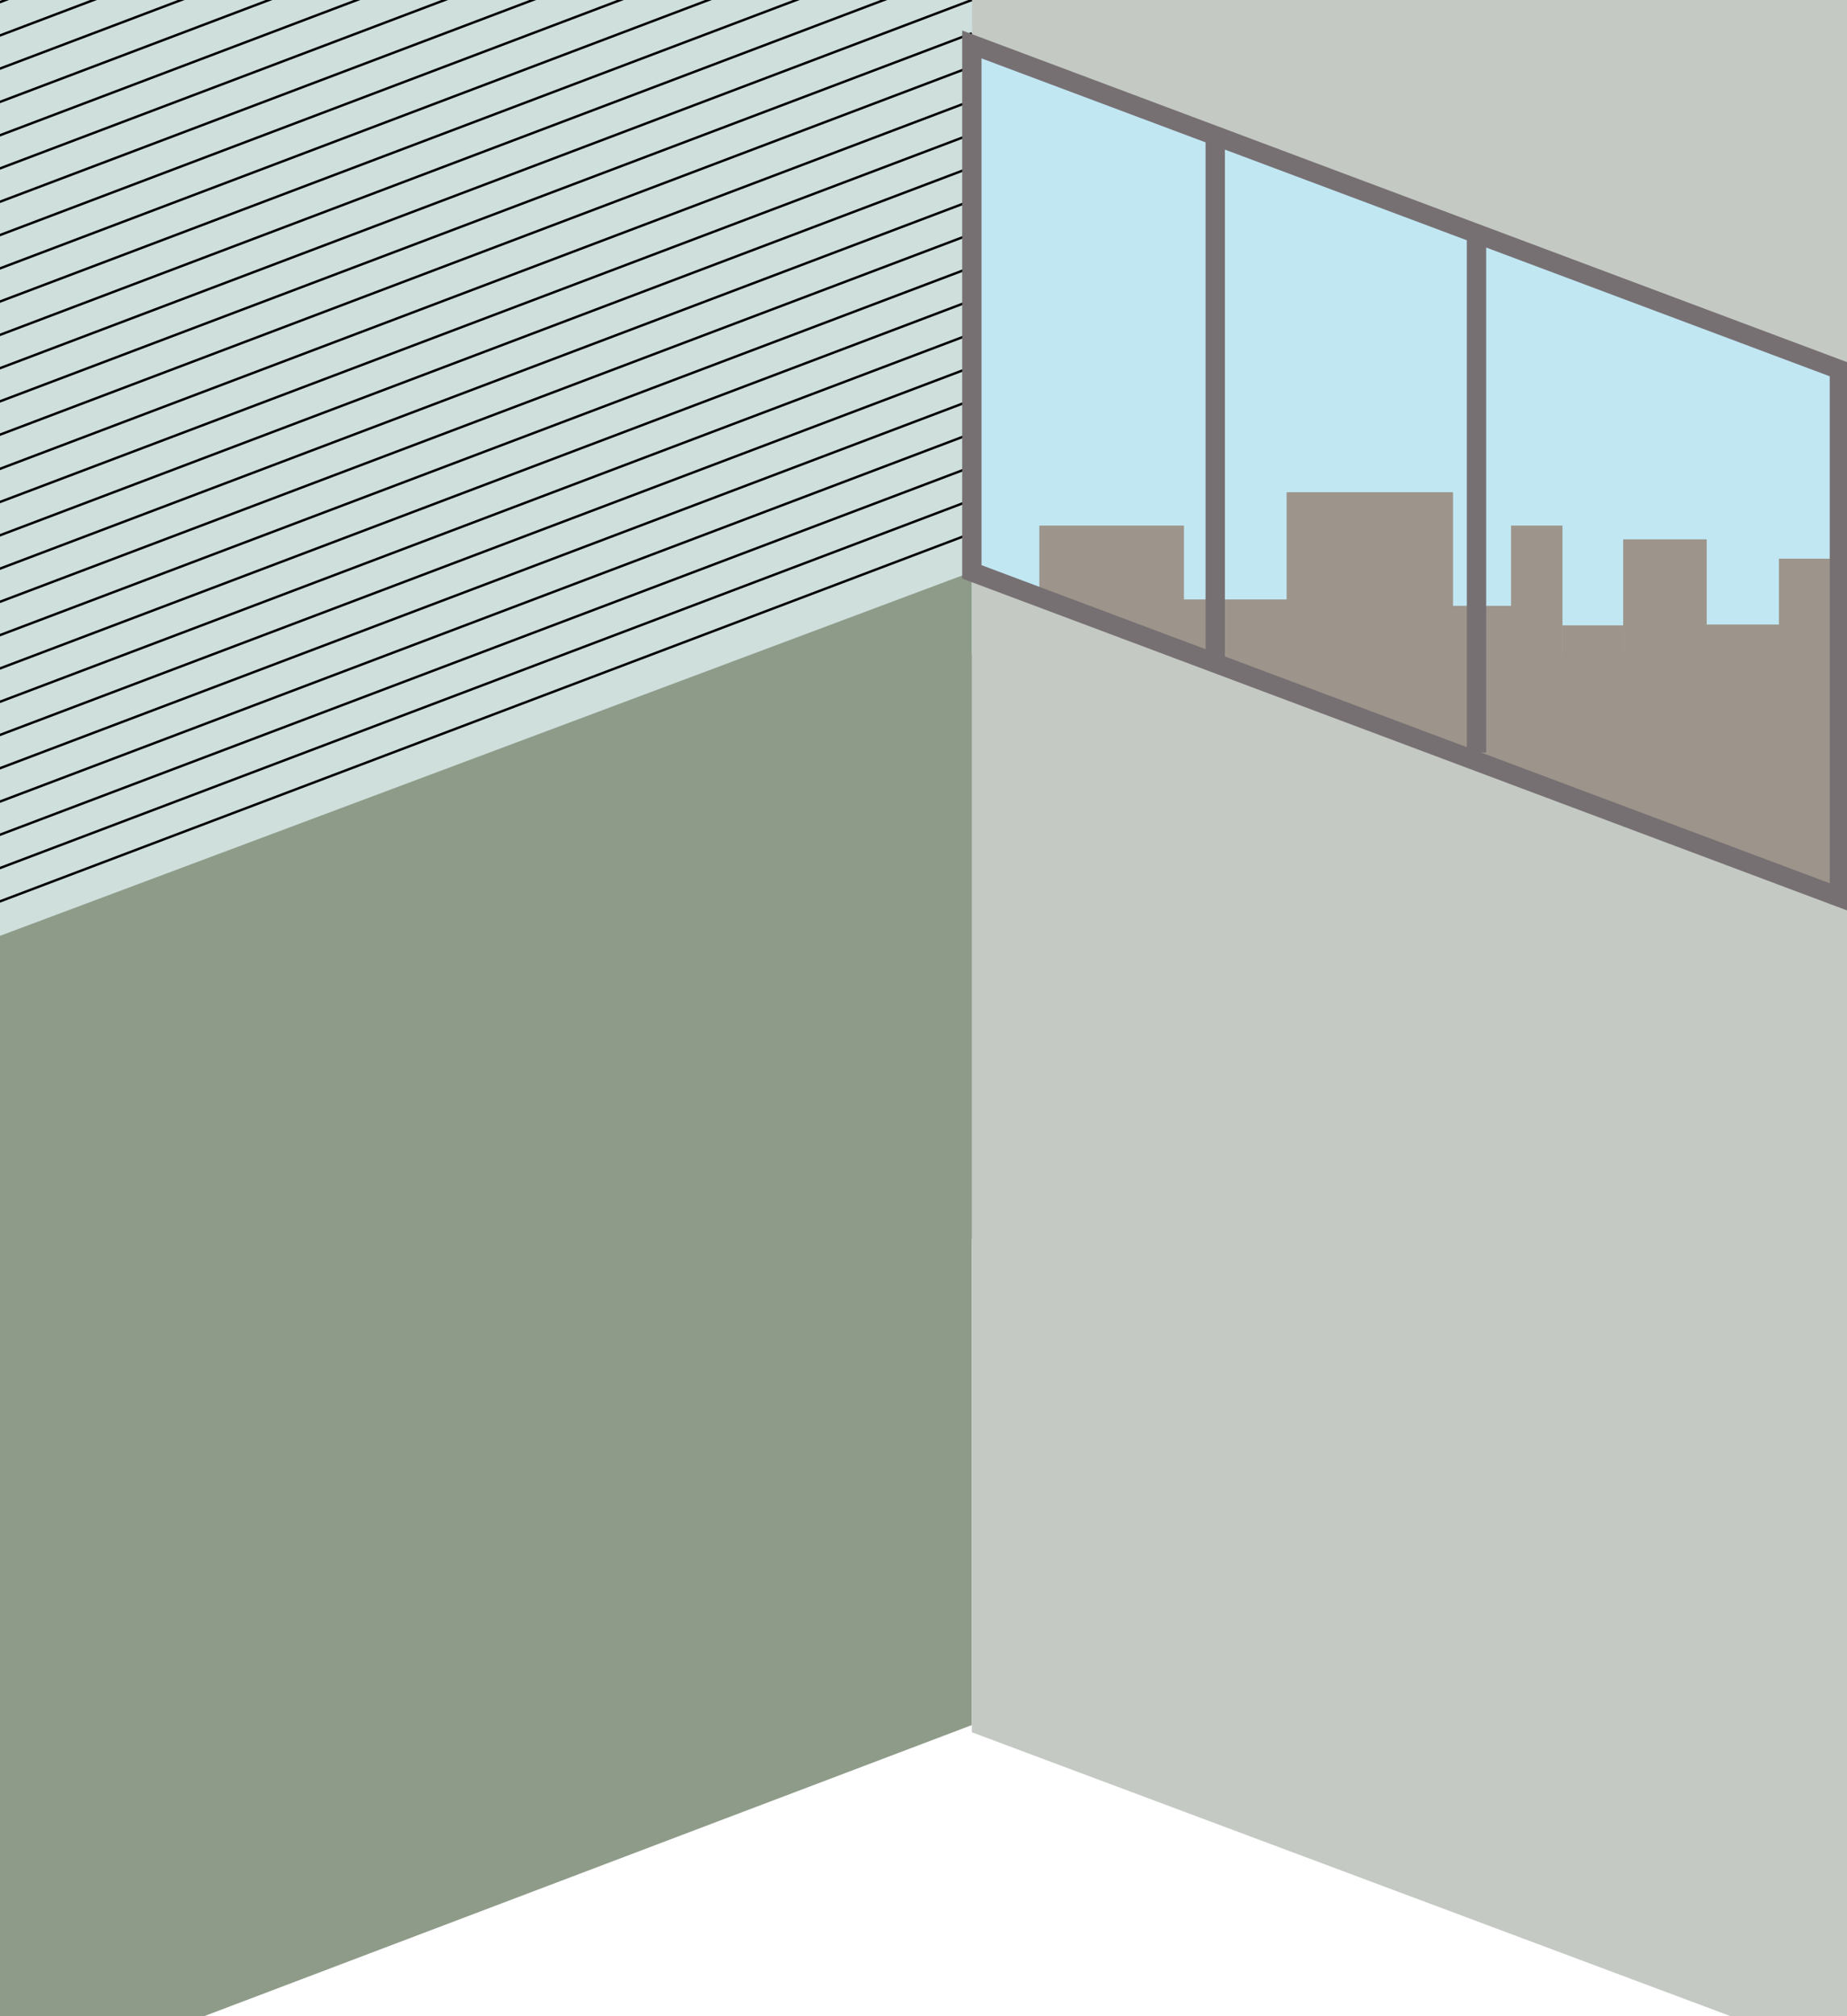 <?xml version="1.0" encoding="utf-8"?>
<!-- Generator: Adobe Illustrator 16.0.0, SVG Export Plug-In . SVG Version: 6.00 Build 0)  -->
<!DOCTYPE svg PUBLIC "-//W3C//DTD SVG 1.1//EN" "http://www.w3.org/Graphics/SVG/1.1/DTD/svg11.dtd">
<svg version="1.1" xmlns="http://www.w3.org/2000/svg" xmlns:xlink="http://www.w3.org/1999/xlink" x="0px" y="0px" width="897.8px"
	 height="979.7px" viewBox="0 0 897.8 979.7" enable-background="new 0 0 897.8 979.7" xml:space="preserve">
<g id="_x30_1-backwall">
	<g>
		<rect x="468.5" y="-44.9" fill="#C1E7F3" width="429.3" height="380.9"/>
		<g>
			<rect x="470.5" y="317.9" fill="#9D958B" width="421.7" height="284.2"/>
			<rect x="505.2" y="255.4" fill="#9D958B" width="70.3" height="104.1"/>
			<rect x="557.9" y="291.3" fill="#9D958B" width="72.3" height="68.2"/>
			<rect x="625.4" y="239.2" fill="#9D958B" width="80.9" height="128.6"/>
			<rect x="690.8" y="294.4" fill="#9D958B" width="51.9" height="54"/>
			<rect x="734.5" y="255.4" fill="#9D958B" width="25" height="136.5"/>
			<rect x="759.5" y="303.9" fill="#9D958B" width="29.6" height="44.5"/>
			<rect x="789" y="262.1" fill="#9D958B" width="40.6" height="90.3"/>
			<rect x="822.2" y="303.5" fill="#9D958B" width="59.9" height="52.5"/>
			<rect x="864.7" y="271.5" fill="#9D958B" width="31.3" height="69.9"/>
		</g>
		<g>
			<polygon fill="#8E9B89" points="-38.3,1031.9 472.4,838.3 472.4,274.5 -38.3,468 			"/>
			<polygon fill="#C4C9C3" points="930.1,1013 472.4,841.8 472.4,278.4 930.1,449.5 			"/>
			<polygon fill="#C4C9C3" points="930.1,188.1 472.4,21.8 472.4,-234.5 930.1,-68.2 			"/>
			<polygon fill="#CEDFDC" points="-44.4,471.4 472.4,277.9 472.4,-232.4 -44.4,-38.9 			"/>
			<line fill="none" stroke="#777073" stroke-width="9.401" stroke-miterlimit="10" x1="717.7" y1="113.2" x2="717.7" y2="365.7"/>
			<line fill="none" stroke="#777073" stroke-width="9.401" stroke-miterlimit="10" x1="590.7" y1="65.8" x2="590.7" y2="320.5"/>
			<line fill="none" stroke="#000000" stroke-width="1.175" stroke-miterlimit="10" x1="-58.8" y1="460.3" x2="472.4" y2="259.1"/>
			<line fill="none" stroke="#000000" stroke-width="1.175" stroke-miterlimit="10" x1="-58.8" y1="444.1" x2="472.4" y2="242.9"/>
			<line fill="none" stroke="#000000" stroke-width="1.175" stroke-miterlimit="10" x1="-58.8" y1="427.9" x2="472.4" y2="226.8"/>
			<line fill="none" stroke="#000000" stroke-width="1.175" stroke-miterlimit="10" x1="-58.8" y1="411.8" x2="472.4" y2="210.6"/>
			<line fill="none" stroke="#000000" stroke-width="1.175" stroke-miterlimit="10" x1="-58.8" y1="395.6" x2="472.4" y2="194.4"/>
			<line fill="none" stroke="#000000" stroke-width="1.175" stroke-miterlimit="10" x1="-58.8" y1="379.4" x2="472.4" y2="178.3"/>
			<line fill="none" stroke="#000000" stroke-width="1.175" stroke-miterlimit="10" x1="-58.8" y1="363.3" x2="472.4" y2="162.1"/>
			<line fill="none" stroke="#000000" stroke-width="1.175" stroke-miterlimit="10" x1="-58.8" y1="347.1" x2="472.4" y2="145.9"/>
			<line fill="none" stroke="#000000" stroke-width="1.175" stroke-miterlimit="10" x1="-58.8" y1="330.9" x2="472.4" y2="129.8"/>
			<line fill="none" stroke="#000000" stroke-width="1.175" stroke-miterlimit="10" x1="-58.8" y1="314.7" x2="472.4" y2="113.6"/>
			<line fill="none" stroke="#000000" stroke-width="1.175" stroke-miterlimit="10" x1="-58.8" y1="298.6" x2="472.4" y2="97.4"/>
			<line fill="none" stroke="#000000" stroke-width="1.175" stroke-miterlimit="10" x1="-58.8" y1="282.4" x2="472.4" y2="81.2"/>
			<line fill="none" stroke="#000000" stroke-width="1.175" stroke-miterlimit="10" x1="-58.8" y1="266.2" x2="472.4" y2="65.1"/>
			<line fill="none" stroke="#000000" stroke-width="1.175" stroke-miterlimit="10" x1="-58.8" y1="250.1" x2="472.4" y2="48.9"/>
			<line fill="none" stroke="#000000" stroke-width="1.175" stroke-miterlimit="10" x1="-58.8" y1="233.5" x2="472.4" y2="32.3"/>
			<line fill="none" stroke="#000000" stroke-width="1.175" stroke-miterlimit="10" x1="-58.8" y1="217.3" x2="472.4" y2="16.2"/>
			<line fill="none" stroke="#000000" stroke-width="1.175" stroke-miterlimit="10" x1="-58.8" y1="201.2" x2="472.4" y2="0"/>
			<line fill="none" stroke="#000000" stroke-width="1.175" stroke-miterlimit="10" x1="-58.8" y1="185" x2="472.4" y2="-16.2"/>
			<line fill="none" stroke="#000000" stroke-width="1.175" stroke-miterlimit="10" x1="-58.8" y1="168.8" x2="472.4" y2="-32.3"/>
			<line fill="none" stroke="#000000" stroke-width="1.175" stroke-miterlimit="10" x1="-58.8" y1="152.7" x2="472.4" y2="-48.5"/>
			<line fill="none" stroke="#000000" stroke-width="1.175" stroke-miterlimit="10" x1="-58.8" y1="136.5" x2="472.4" y2="-64.7"/>
			<line fill="none" stroke="#000000" stroke-width="1.175" stroke-miterlimit="10" x1="-58.8" y1="120.3" x2="472.4" y2="-80.8"/>
			<line fill="none" stroke="#000000" stroke-width="1.175" stroke-miterlimit="10" x1="-58.8" y1="104.1" x2="472.4" y2="-97"/>
			<line fill="none" stroke="#000000" stroke-width="1.175" stroke-miterlimit="10" x1="-58.8" y1="88" x2="472.4" y2="-113.2"/>
			<line fill="none" stroke="#000000" stroke-width="1.175" stroke-miterlimit="10" x1="-58.8" y1="71.8" x2="472.4" y2="-129.4"/>
			<line fill="none" stroke="#000000" stroke-width="1.175" stroke-miterlimit="10" x1="-58.8" y1="55.6" x2="472.4" y2="-145.5"/>
			<line fill="none" stroke="#000000" stroke-width="1.175" stroke-miterlimit="10" x1="-58.8" y1="39.5" x2="472.4" y2="-161.7"/>
			<line fill="none" stroke="#000000" stroke-width="1.175" stroke-miterlimit="10" x1="-58.8" y1="23.3" x2="472.4" y2="-177.9"/>
			<polygon fill="none" stroke="#777073" stroke-width="9.401" stroke-miterlimit="10" points="894.1,436 472.4,277.9 472.4,21.6 
				894.1,179.6 			"/>
		</g>
		<rect x="897.8" y="159.2" fill="#C4C9C3" width="32.3" height="352"/>
	</g>
</g>
<g id="_x30_2-desk" display="none">
	<g display="inline">
		<polygon fill="#9B8579" stroke="#000000" stroke-width="1.434" stroke-miterlimit="10" points="1253,891.2 605,645.8 
			-42.9,891.2 605,1136.6 		"/>
		<g>
			<polygon fill="#49381B" points="284.9,932.7 84.8,858.1 84.8,558.1 284.9,632.7 			"/>
			<polygon fill="#D9AD6E" points="284.9,932.7 434.1,875.9 434.1,575.9 284.9,632.7 			"/>
			<polygon fill="#49381B" points="699.5,789.4 499.4,714.8 499.4,414.8 699.5,489.4 			"/>
			<polygon fill="#D9AD6E" points="699.5,789.4 848.7,732.6 848.7,472.7 699.5,529.5 			"/>
			<polygon fill="#6F592D" points="14,554.8 545.6,354.9 856.9,471.2 325.3,671.1 			"/>
			<polygon fill="#D9AD6E" points="14,543.5 545.6,343.6 856.9,459.8 325.3,659.7 			"/>
		</g>
	</g>
	<g display="inline">
		<polygon fill="#FFFFFF" stroke="#000000" stroke-width="13.62" stroke-miterlimit="10" points="332.7,503.8 527.4,431 
			527.4,269.2 332.7,341.9 		"/>
		<polygon fill="#939598" stroke="#000000" stroke-width="0.838" stroke-miterlimit="10" points="560.9,502.9 479.9,472.2 
			322.1,530.6 403.2,561.3 		"/>
	</g>
</g>
<g id="_x30_3-stuff-right" display="none">
	<g display="inline">
		<polygon fill="#74A9DB" points="720.1,316.5 643.3,287.5 540.3,326.5 617.2,355.5 		"/>
		<polygon fill="#408689" points="617.5,440.2 540.6,411.5 540.3,326.3 617.3,355 		"/>
		<polygon fill="#6AB4BC" points="718.8,400.8 616,440.2 615.8,355 718.5,315.6 		"/>
		<path fill="#CA7629" d="M720.9,408.7c0,3.2-4.6,5.8-10.3,5.8s-10.2-2.6-10.2-5.8l-5.7-40.1l32.2-0.8L720.9,408.7z"/>
		<ellipse fill="#3A3529" cx="710.6" cy="366.3" rx="16.4" ry="9.4"/>
		<ellipse fill="#706C60" cx="710.6" cy="361.4" rx="16.4" ry="9.4"/>
	</g>
</g>
<g id="_x30_4-stuff-left" display="none">
	<g display="inline">
		<path fill="none" stroke="#A82E23" stroke-width="10.521" stroke-miterlimit="10" d="M220.3,340.1c0,0-80.5-47.2-78.7,74.3"/>
		<polygon fill="#74A9DB" points="285.6,426.4 190.7,390.5 63.6,438.7 158.5,474.5 		"/>
		<polygon fill="#408689" points="158.9,579.1 63.9,543.6 63.6,438.5 158.6,473.9 		"/>
		<polygon fill="#6AB4BC" points="284,530.5 157,579.1 156.7,473.9 283.7,425.3 		"/>
		<path fill="#CA7629" d="M263.9,576.8c0,5.7-8.2,10.4-18.2,10.4c-10.1,0-18.2-4.6-18.2-10.4l-10.2-71.5l57.4-1.5L263.9,576.8z"/>
		<ellipse fill="#3A3529" cx="245.6" cy="501.3" rx="29.3" ry="16.7"/>
		<ellipse fill="#706C60" cx="245.6" cy="492.6" rx="29.3" ry="16.7"/>
		<path fill="#CA7629" d="M196.2,583.7c0,4-5.7,7.2-12.7,7.2c-7,0-12.7-3.2-12.7-7.2l-7.1-49.6l39.8-1L196.2,583.7z"/>
		<ellipse fill="#3A3529" cx="183.6" cy="531.4" rx="20.3" ry="11.6"/>
		<ellipse fill="#706C60" cx="183.6" cy="525.3" rx="20.3" ry="11.6"/>
		<path fill="#DB7069" d="M215.4,336.1c0,0-23.6,26.7,49.9,73.4l35.5-46.6C300.8,362.9,243.3,312,215.4,336.1z"/>
		
			<ellipse transform="matrix(0.606 -0.795 0.795 0.606 -195.844 378.358)" fill="#A82E23" cx="284" cy="386.9" rx="29.3" ry="16.7"/>
	</g>
</g>
<g id="_x30_5-person" display="none">
	<g display="inline">
		<path fill="#006838" stroke="#000000" stroke-width="1.423" stroke-miterlimit="10" d="M577.2,801.2c0.4-0.8,1-1.7,1.7-2.5
			c2.8-3.4,7.1-5.4,7.4,2.5c0.3,9.8,6.1,21.2,0,26.9c-6.1,5.7-21.8,18.5-36.7,17.8c-14.9-0.7-22.1-2.1-31.3-7.8
			c-9.2-5.7-27.7-10.4-32-17.3c-4.3-6.9-14.2-9.8-12.1-17.6s-0.7-7.2,10-12.5c10.7-5.3,9.2-11,22.8-6.7s33.9,7.2,33.9,12.6
			c0,5.4-16.7,5.9-9.3,8.1s17.4,5,26.6,1.4C567.4,802.5,577.2,801.2,577.2,801.2z"/>
		<path fill="#006838" stroke="#000000" stroke-width="1.423" stroke-miterlimit="10" d="M551.6,823.9c0.4-0.8,1-1.7,1.7-2.5
			c2.8-3.4,7.1-5.4,7.4,2.5c0.3,9.8,6.1,21.2,0,26.9c-6.1,5.7-21.8,18.5-36.7,17.8s-22.1-2.1-31.3-7.8c-9.2-5.7-27.7-10.4-32-17.3
			c-4.3-6.9-14.2-9.8-12.1-17.6c2.1-7.8-0.7-7.2,10-12.5c10.7-5.3,9.2-11,22.8-6.7c13.5,4.3,33.9,7.2,33.9,12.6s-16.7,5.9-9.3,8.1
			c7.4,2.1,17.4,5,26.6,1.4C541.8,825.2,551.6,823.9,551.6,823.9z"/>
		<g>
			<path fill="#939598" stroke="#000000" stroke-width="1.271" stroke-miterlimit="10" d="M582.1,474.3c2.9,9.6-6.9,18-22,18.7
				c-15.1,0.7-29.7-6.5-32.7-16.1c-2.9-9.6,6.9-18,22-18.7C564.5,457.5,579.2,464.7,582.1,474.3z"/>
			<path fill="#E7BBA6" stroke="#000000" stroke-width="1.246" stroke-miterlimit="10" d="M610.1,471.9c-0.7,0.1-10.5,0.7-21.3-4.5
				c-10.8-5.3-10.8-10.2-20-11.4c-9.2-1.2-5.5-4.9-15.9-2.5c-10.4,2.5-6.4-1.2-12.1,6.1c-5.7,7.4-13.6,13.7-6.9,12.4
				c6.7-1.3,4.3-7,9.8-8.4c5.5-1.5,9.8-4.1,12.9,0c3.1,4.1,11.6,6.4,3.1,8.6c-8.6,2.2-9.2-2.8-13.5,0c-4.3,2.8-14.1,5.2-2.5,7.7
				c11.6,2.5,6.1,4.3,18.4,3.7c12.3-0.6,19-2.2,23.3,0.1c4.3,2.3,24.7,10.9,24.7,10.9V471.9z"/>
			
				<rect x="659" y="725.3" fill="#808285" stroke="#000000" stroke-width="1.246" stroke-miterlimit="10" width="16.7" height="61.7"/>
			<path fill="#917D69" stroke="#000000" stroke-width="1.246" stroke-miterlimit="10" d="M579.1,697.5c0,0-10.2,24.4,39.4,33.2
				s110.4-15.4,115.6-25.3c5.2-9.9,22.4-34.6-1.6-36.9c-24.1-2.3-113.5,27.7-114,26.5C618,693.8,579.1,697.5,579.1,697.5z"/>
			<path fill="#E7BBA6" stroke="#000000" stroke-width="1.246" stroke-miterlimit="10" d="M635.8,611.6
				c-13.1-1.2-54.2-11.2-61.7-11.8c-7.5-0.6-36.1-1.2-42.4,0c-6.2,1.2-16.2,0.6-21.8,11.8c-5.6,11.2-13.7,23.1-9.3,36.8
				c4.4,13.7,16.2,48,23.1,61.7c6.9,13.7,14.3,31.2,17.5,43.6c3.1,12.5,4.2,24.9,4.9,29.9s8,9.3,0,13.1c-8,3.7-19.9,6.2-19.9,6.2
				s6.2,10,16.8,8.1c10.6-1.9,21.2,1.7,24.6,0.2c3.4-1.5,15.9-13.9,15.3-16.4c-0.6-2.5-8.1-33.7-15.3-47.4
				c-7.2-13.7-9.7-79.1-15.3-85.4c-5.6-6.2,15,5,23.7,5.6c8.7,0.6,28.3,5.6,37.9,8.7c9.5,3.1,29.6-0.6,35.4-5
				c5.9-4.4,30.8-21.8,28.9-21.2"/>
			<path fill="#E7BBA6" stroke="#000000" stroke-width="1.246" stroke-miterlimit="10" d="M581,528.8c-4.3,4.1-11.2,25.4-18.1,23.3
				c-6.9-2.1-44.2-11.1-54.8-11.6c-10.6-0.5-13.1-2.4-18.1-3.6c-5-1.2-9.3-6.2-14.3-8.1c-5-1.9-13.7-7.5-13.7-7.5s3.7,9.3-5.6,9.3
				s-15-4.4-18.7-3.1c-3.7,1.2-10.6,5.6,0,6.2c10.6,0.6,17.9,1.6,15.6,3c-13.1,7.6-5,5.1-13.1,7.6c-8.1,2.5-7.6,0.6-8.1,5
				c-0.6,4.4,0.7-0.6-0.6,4.4c-1.2,5-5.6,6.2,0,6.9c5.6,0.6,6.9,0,11.8,0c5,0,13.1-0.8,10,0.3c-10,3.5-16.2,1-15,4.7
				c1.2,3.7,0.6,5.6,7.5,6.2c6.9,0.6,7.5,5,14.3,0c6.9-5,11.2-8.1,18.1-10c6.9-1.9,13.1-2.5,18.1-1.2c5,1.2,66.7,30,75.4,26.5
				c8.7-3.5,15.6-5.3,22.4-15.3c6.9-10,26.2-36.8,24.3-36.8C616.5,535,581,528.8,581,528.8z"/>
			<path fill="#E7BBA6" stroke="#000000" stroke-width="1.246" stroke-miterlimit="10" d="M595.1,355.5c0,0-26.8,18.7-23.1,46.1
				c0,0,3.7,6.2,3.7,12.5c0,6.2-3.7,7.5,0.6,21.2c4.4,13.7,4.4,18.1,10,21.2c5.6,3.1,8.7,4.4,8.7,4.4s11.9-1.3,13.7,0
				c28.2,20.5,55.4-14.1,55.4-7.9l-18.8-24.8c0,0-2.8-7.4-8.4-16.2c-5.6-8.7-18.9-13.5-23.8-9.1c-5,4.4-7.5,5.4-7.5,5.4
				S583.8,382.3,595.1,355.5z"/>
			<path fill="#44352F" d="M595.1,355.5c0,0-5.3,7.2-3.1,18.9s0.9,24.2,7.3,29c6.4,4.8,7.1,4.9,10.5,2.1s6.8-4.7,9.4,1.8
				c2.6,6.5,8.5,4.6,6.4,14.1c-2.1,9.5-3.2,10.7-6.3,11.9c-3.1,1.2-3.1,8-3.1,13.6c0,5.6,9.6,8.7,9.8,9.3c0.2,0.6,13.3-3.1,16.4,0
				c3.1,3.1,10,11.2,15,4.6c5-6.5,10,1,13.1-10.9c3.1-11.8,3.7-5,7.5-19.9c3.7-15,8.1-18.1,0-31.2c-8.1-13.1-6.9-39.9-19.3-43.6
				c-12.5-3.7-9.3-11.2-25.6-10C616.9,346.8,610.3,339.5,595.1,355.5z"/>
			<path fill="#E7BBA6" stroke="#000000" stroke-width="1.246" stroke-miterlimit="10" d="M613.4,631.6
				c-13.1-1.2-54.2-11.2-61.7-11.8c-7.5-0.6-36.1-1.2-42.4,0c-6.2,1.2-16.2,0.6-21.8,11.8c-5.6,11.2-13.7,23.1-9.3,36.8
				c4.4,13.7,16.2,48,23.1,61.7c6.9,13.7,14.3,31.2,17.4,43.6c3.1,12.5,4.2,24.9,4.9,29.9c0.7,5,8,9.3,0,13.1s-19.9,6.2-19.9,6.2
				s6.2,10,16.8,8.1c10.6-1.9,21.2,1.7,24.6,0.2c3.4-1.5,15.9-13.9,15.3-16.4c-0.6-2.5-8.1-33.7-15.3-47.4
				c-7.2-13.7-9.7-79.1-15.3-85.4c-5.6-6.2,15,5,23.7,5.6c8.7,0.6,28.3,5.6,37.9,8.7c9.5,3.1,29.6-0.6,35.4-5
				c5.9-4.4,30.8-21.8,28.9-21.2"/>
			<path fill="#4C5688" stroke="#000000" stroke-width="1.246" stroke-miterlimit="10" d="M632.3,611.2c0,0-28.6-20.3-40.9-12.1
				c-12.3,8.2-25,25.4-25,25.4s-20.2-14.3-23.7-5.2c-3.5,9.2-10.8,62.4,0,65.4c10.8,3,9.1,12.9,28.9,12.3c19.8-0.6,34.1,15,60.7,15
				c26.6,0,91.5,1.6,101.8-49.9c10.3-51.4-6.7-82.3-6.7-82.3L659,624.5L632.3,611.2z"/>
			<path fill="#D1D3D4" stroke="#000000" stroke-width="1.246" stroke-miterlimit="10" d="M640.8,459.6c-3.7,1.2-11.2,0-21.8,8.1
				c-10.6,8.1-10-0.6-19.3,13.7s-15,18.7-18.7,27.4c-3.7,8.7-9.3,18.1-9.3,18.1s7.1,9.3,14.4,14.3c7.4,5,19.2,9.2,23,10.8
				c3.7,1.6,3.7,1.6,3.7,1.6s-1.9,8.1-1.2,13.1c0.6,5,2.5,22.4,0,33c-2.5,10.6-7.5,16.2-5.3,24.3c2.2,8.1,3.4,11.8,8.4,16.8
				c5,5,11.2,15,11.2,15s31.8,6.2,45.5,6.2c13.7,0,33.7-6.9,41.8-19.3s18.1-38.5,19.9-55.7c1.9-17.2,1.9-53.3-5-70.2
				c-6.9-16.8-7.5-43.6-15.6-50.5c-8.1-6.9-12.5-15-28-15.9C668.9,449.6,640.8,459.6,640.8,459.6z"/>
			<path fill="#808285" stroke="#000000" stroke-width="1.246" stroke-miterlimit="10" d="M713.7,619l20.4-11.3
				c0,0,2.4,82.3-8.1,92.7c-10.5,10.4-14.9,9.3-18.7,4.9C707.3,705.4,724.5,666.1,713.7,619z"/>
			<path fill="#917D69" stroke="#000000" stroke-width="1.246" stroke-miterlimit="10" d="M665.1,559.3c-0.8,7.6-8.1,38-5.6,50.5
				c2.5,12.5,11.7,27.4,23,24.9c11.3-2.5,24.4,2.2,39.9-10.4s39.9-16.4,42.4-43.8c2.5-27.4,8.1-59.8-3.7-69.2
				c-11.8-9.3-6.2-16.2-24.3-6.9c-18.1,9.3-26.8,9.3-41.1,24.3S667.6,536.2,665.1,559.3z"/>
		</g>
	</g>
</g>
</svg>
